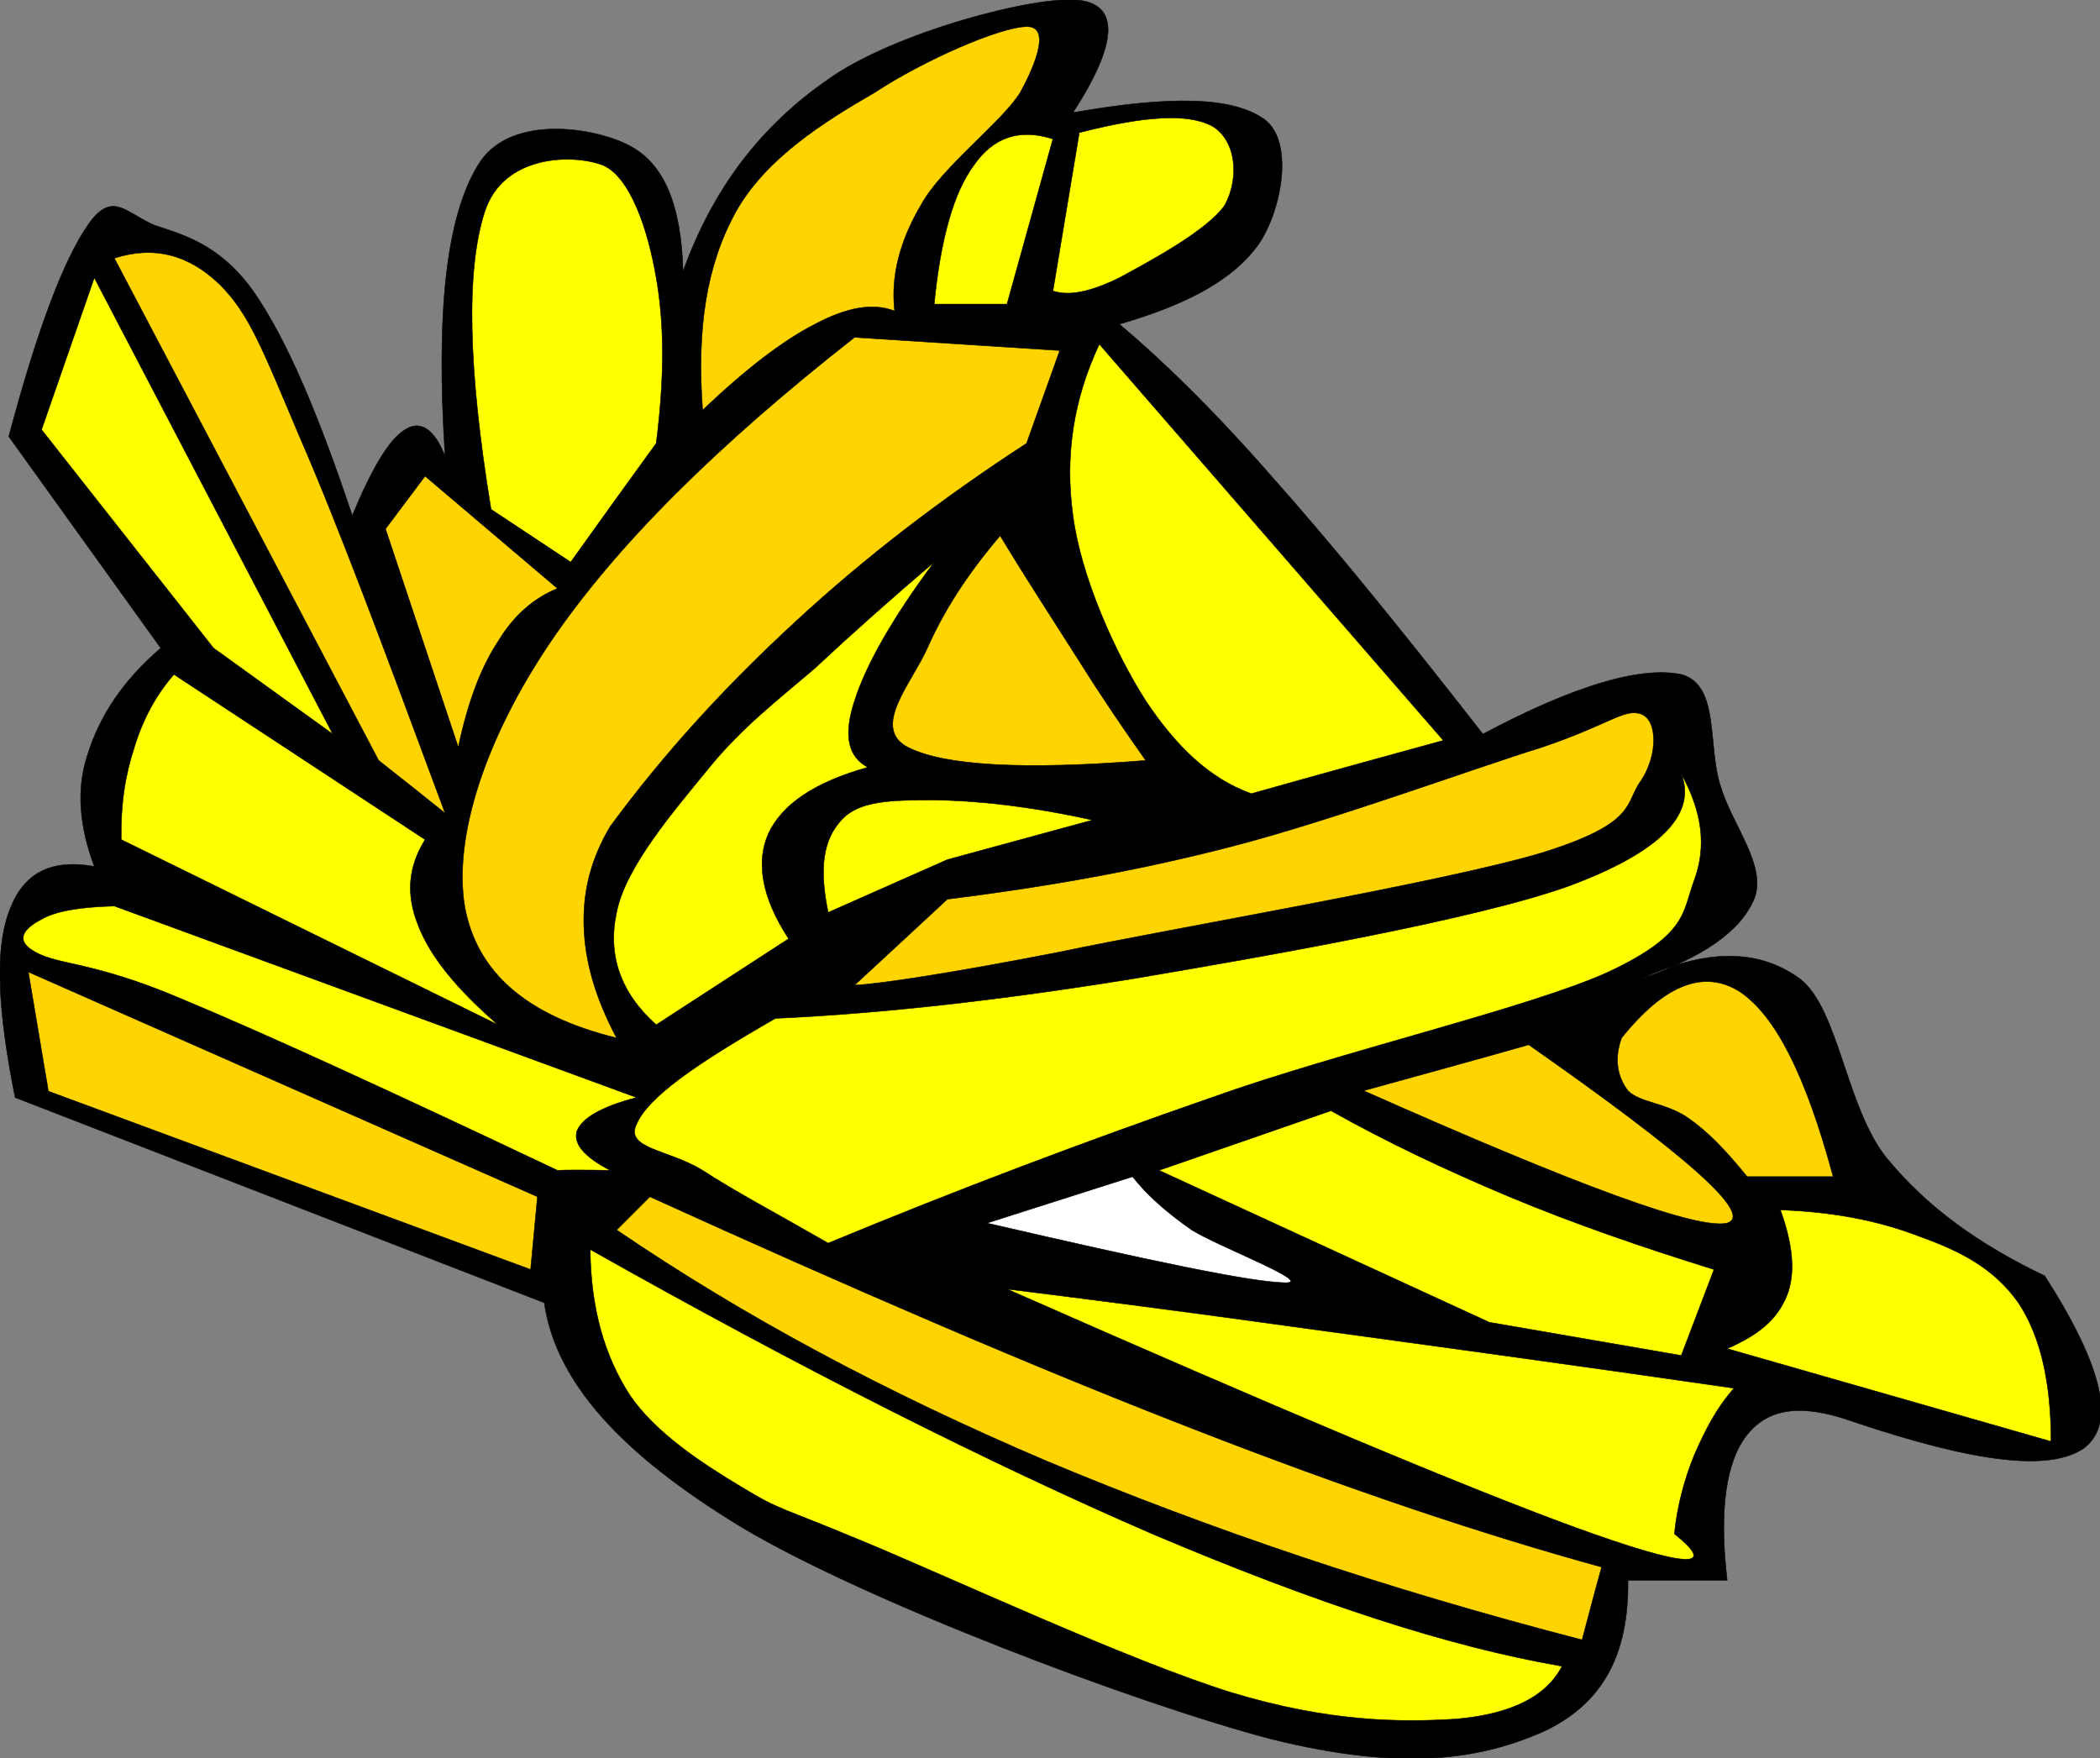 <?xml version="1.0" encoding="UTF-8" standalone="no"?>
<svg width="154.73" xmlns="http://www.w3.org/2000/svg" height="129.56">
 <rect width="100%" height="100%" fill="#808080" stroke="none"/>
 <g stroke-width=".036" stroke-miterlimit="10" stroke="#000" fill-rule="evenodd">
  <path id="svg_2" d="m11.844 47.754l-11.196-15.588c2.088-7.848 4.032-12.996 5.832-15.588 1.764-2.556 2.736-0.936 4.86 0 1.98 0.684 4.788 1.332 7.308 4.86 2.484 3.564 4.788 9.036 7.308 16.56 1.44-3.492 2.736-5.652 3.888-6.336 1.08-0.72 2.16-0.108 2.952 1.98-0.684-10.584 0.072-17.604 2.412-21.456 2.268-3.852 8.64-2.808 11.196-1.44 2.52 1.332 3.78 4.32 3.924 9.252 2.232-6.192 5.796-10.764 10.692-14.148 4.896-3.492 15.408-6.228 18.503-5.832 2.953 0.36 2.844 3.168-0.467 8.28 7.164-1.26 11.771-1.188 14.111 0.504 2.195 1.62 1.297 6.696-0.469 9.252-1.871 2.556-5.146 4.356-10.223 5.832 2.951 2.484 6.73 6.084 11.195 11.196 4.465 5.004 9.611 11.34 15.588 19.008 6.84-3.636 11.664-5.004 14.615-4.392 2.881 0.756 1.908 5.328 2.916 8.28 0.793 2.736 3.457 5.868 2.449 8.28-1.008 2.375-3.781 4.283-8.316 5.867 4.787-2.23 8.641-2.23 11.699 0 2.846 2.197 3.385 9.396 6.336 13.141 3.025 3.709 6.877 6.443 11.701 8.748 4.283 6.695 5.256 10.871 2.916 12.672-2.484 1.764-7.992 1.115-17.064-1.943-3.744-1.332-6.191-1.008-7.775 0.971-1.549 1.945-2.088 5.473-1.477 10.729h-7.309c0.072 5.545-1.908 9.18-6.336 11.197-4.5 1.943-10.08 2.951-19.943 0.504-10.008-2.629-29.952-10.189-38.988-15.588-9.036-5.473-13.752-10.801-14.58-16.561l-38.986-15.122c-1.26-6.299-1.512-10.799-0.468-13.643 1.008-2.881 3.06-3.961 6.3-3.385-1.08-2.916-1.368-5.688-0.468-8.316 0.864-2.735 2.52-5.327 5.364-7.775z"/>
  <path id="svg_3" fill="#ffd400" d="m27.9 56.034l-19.476-37.008c2.88-0.936 5.472-0.288 7.776 1.944 2.16 2.16 3.096 4.644 5.868 11.196 2.844 6.516 6.228 15.624 10.728 27.756-1.62-1.297-3.24-2.592-4.896-3.888z"/>
  <g fill="#ff0">
   <path id="svg_4" d="m6.948 20.466l-3.887 11.196 12.672 16.092 8.784 6.336-17.569-33.624z"/>
   <path id="svg_5" d="m31.32 61.866l-18.504-12.168c-1.332 1.512-2.304 3.348-2.916 5.364-0.684 2.088-1.008 4.176-0.972 6.804l27.757 13.644c-3.06-2.664-4.968-5.004-5.868-7.309-0.937-2.34-0.721-4.355 0.503-6.335z"/>
   <path id="svg_6" d="m46.908 80.873l-38.484-14.111c-2.664 0.072-4.356 0.396-5.364 0.973-0.972 0.504-2.232 1.439-0.468 2.412 1.656 0.971 4.248 0.684 10.692 3.42 6.48 2.699 15.552 6.875 27.792 12.672-0.684-0.037-0.684-0.037 0 0 0.612-0.037 1.908-0.037 3.888 0-2.016-1.045-2.736-2.016-2.448-2.916 0.36-0.901 1.728-1.764 4.392-2.45z"/>
  </g>
  <path id="svg_7" fill="#ffd400" d="m39.096 93.545l0.504-5.363-37.512-16.561 1.476 8.785 35.532 13.139z"/>
  <path id="svg_8" fill="#ff0" d="m43.488 92.07c0.036 4.248 1.008 7.775 2.916 10.727 1.872 2.773 5.328 5.041 8.28 6.805 2.844 1.729 2.664 1.367 8.784 3.924 6.12 2.52 19.8 8.893 27.288 11.197 7.236 2.195 12.527 2.195 16.561 1.943 4.031-0.359 6.623-1.656 7.775-3.889-8.352-1.439-18.145-4.645-30.203-9.756-12.025-5.22-25.633-12.06-41.401-20.951z"/>
  <path id="svg_9" fill="#ffd400" d="m118.01 115.47c-8.531-2.34-18.469-5.65-30.203-10.223-11.773-4.572-24.949-10.26-39.925-17.064l-2.448 2.447c9.36 6.373 19.692 11.916 31.68 17.029 11.953 5.004 24.876 9.396 39.457 13.176 0.467-1.764 0.935-3.564 1.439-5.365z"/>
  <path id="svg_10" fill="#ff0" d="m61.021 91.602c9.288-3.852 18.613-7.379 28.259-10.729 9.576-3.42 23.256-6.551 29.232-9.252 5.869-2.771 5.436-4.391 6.336-6.803 0.9-2.448 0.576-5.004-0.973-7.812 1.152 2.952-1.475 5.76-8.279 8.279-6.912 2.484-22.355 5.184-32.148 6.84-9.828 1.584-18.467 2.557-26.315 2.916-5.904 3.385-9.36 5.797-10.224 7.777-0.9 1.836 2.34 1.871 4.86 3.42 2.303 1.512 5.436 3.168 9.252 5.364z"/>
  <path id="svg_11" fill="#ffd400" d="m62.964 72.594l6.84-6.336c6.624-0.828 13.608-1.98 20.952-3.888 7.381-1.908 17.641-5.688 22.859-7.308 5.004-1.692 6.049-2.88 7.309-2.448 1.225 0.468 1.225 3.024 0 4.896-1.26 1.692-0.18 3.096-7.309 5.328-7.344 2.195-26.963 5.508-35.531 7.309-8.459 1.654-13.5 2.374-15.12 2.447z"/>
  <path id="svg_12" fill="#ff0" d="m92.196 58.482c-3.096-1.116-5.543-3.492-7.775-6.84-2.305-3.6-4.787-9.216-5.363-13.644-0.613-4.392 0.035-8.604 1.943-12.636l25.344 29.196c-4.718 1.296-9.432 2.592-14.149 3.924z"/>
  <path id="svg_13" fill="#ffd400" d="m44.964 60.894c3.996-5.436 8.496-10.332 13.644-15.084 5.184-4.788 10.728-9.036 17.028-13.14l2.448-6.84-15.12-0.972c-10.188 7.992-17.604 15.372-22.392 22.428-4.824 7.128-7.164 14.364-6.336 19.476 0.864 4.824 4.464 8.064 11.196 9.721-1.584-2.988-2.34-5.652-2.412-8.281-0.072-2.665 0.576-5.004 1.944-7.308z"/>
  <path id="svg_14" fill="#ff0" d="m48.349 75.51l9.756-6.336c-2.016-3.096-2.412-5.688-1.476-7.776 1.008-2.124 3.348-3.744 7.308-4.86-1.476-0.792-1.8-2.376-0.972-4.896 0.792-2.52 2.7-5.976 5.868-10.224-3.168 2.7-6.048 5.256-8.784 7.813-2.772 2.376-5.364 4.356-7.776 7.308-2.52 3.096-6.192 7.308-6.84 10.693-0.684 3.129 0.287 5.938 2.916 8.278z"/>
  <path id="svg_15" fill="#ffd400" d="m73.692 39.474c-2.52 2.952-4.176 5.616-5.364 8.28-1.152 2.592-4.176 5.868-1.44 7.308 2.7 1.368 8.496 1.692 17.532 0.972-1.549-2.196-3.133-4.5-4.896-7.308-1.799-2.844-3.744-5.796-5.832-9.252z"/>
  <path id="svg_16" fill="#ff0" d="m80.497 60.426c-4.716-1.044-8.604-1.44-11.664-1.476-3.168 0-5.544 0.036-6.84 1.476-1.332 1.44-1.656 3.528-0.972 6.805l8.784-3.889c3.563-0.972 7.128-1.944 10.692-2.916z"/>
  <path id="svg_17" fill="#ffd400" d="m51.769 30.222c-0.432-5.976 0.252-10.62 2.448-14.616 2.196-3.924 6.48-6.624 10.224-8.784 3.672-2.412 9.216-4.824 11.196-4.86 1.728-0.036 0.792 2.556-0.468 4.86-1.368 2.196-5.796 5.508-7.308 8.28-1.584 2.7-2.232 5.256-1.944 7.812-1.584-0.612-3.492-0.288-5.868 0.972-2.341 1.188-5.149 3.348-8.28 6.336z"/>
  <g fill="#ff0">
   <path id="svg_18" d="m74.196 22.41l3.384-12.168c-2.448-0.792-4.392-0.144-5.832 1.944-1.476 1.98-2.448 5.436-2.916 10.224h5.364z"/>
   <path id="svg_19" d="m79.524 9.774c4.752-1.224 7.957-1.44 9.756-0.504 1.764 1.008 2.088 3.744 0.973 5.832-1.26 1.872-5.652 4.212-7.775 5.364-2.125 1.044-3.708 1.368-4.896 0.972 0.647-3.888 1.294-7.776 1.942-11.664z"/>
   <path id="svg_20" d="m48.349 32.67c0.612-4.752 0.612-8.82 0-12.204-0.612-3.6-1.908-7.38-3.888-8.28-2.196-0.864-7.38-0.828-8.748 3.42s-1.26 11.412 0.468 21.924l5.868 3.888c2.087-2.917 4.176-5.832 6.3-8.748z"/>
  </g>
  <path id="svg_21" fill="#ffd400" d="m41.076 43.362l-9.756-8.28-2.916 3.888 5.364 16.092c0.684-3.276 1.656-5.868 2.916-7.776 1.189-1.98 2.7-3.24 4.392-3.924z"/>
  <path id="svg_22" fill="#ff0" d="m74.196 94.986c6.083 0.756 13.357 1.691 22.392 2.951 8.965 1.225 19.26 2.629 31.176 4.355-1.332 1.514-2.123 3.098-2.916 4.896-0.721 1.764-1.26 3.709-1.477 5.832 3.277 2.629 0.938 2.52-7.307-0.467-8.353-3.059-22.032-8.819-41.868-17.567z"/>
  <path id="svg_23" fill="#ffd400" d="m112.64 76.986c11.771 8.244 16.596 12.527 14.615 13.139-2.16 0.504-10.908-2.699-26.783-9.756 4.031-1.115 8.1-2.23 12.168-3.383z"/>
  <path id="svg_24" fill="#ff0" d="m126.29 93.545l-2.412 6.336-14.146-2.447-24.337-11.196 12.672-4.393c4.104 2.305 8.352 4.32 13.139 6.336 4.752 1.981 9.648 3.673 15.084 5.364z"/>
  <path id="svg_25" fill="#fff" d="m83.448 86.705l-10.728 3.42c12.132 2.809 19.296 4.32 21.925 4.393 2.34 0.072-4.896-2.664-6.84-3.889-1.908-1.332-3.312-2.592-4.357-3.924z"/>
  <path id="svg_26" fill="#ff0" d="m131.18 89.154c3.924 0.143 7.236 0.791 10.225 1.943 3.023 1.08 5.508 2.34 7.309 4.896 1.654 2.484 2.41 5.939 2.41 10.223l-23.867-6.84c2.305-1.008 3.672-2.123 4.393-3.887 0.682-1.692 0.43-3.85-0.47-6.335z"/>
  <path id="svg_27" fill="#ffd400" d="m119.48 76.482c3.203-3.996 6.119-5.076 8.748-3.385 2.592 1.764 4.824 6.119 6.84 13.607h-6.336c-1.549-1.908-2.881-3.311-4.393-4.355-1.656-1.115-3.492-1.08-4.393-1.98-0.755-1.008-1.042-2.303-0.466-3.887z"/>
 </g>
</svg>
